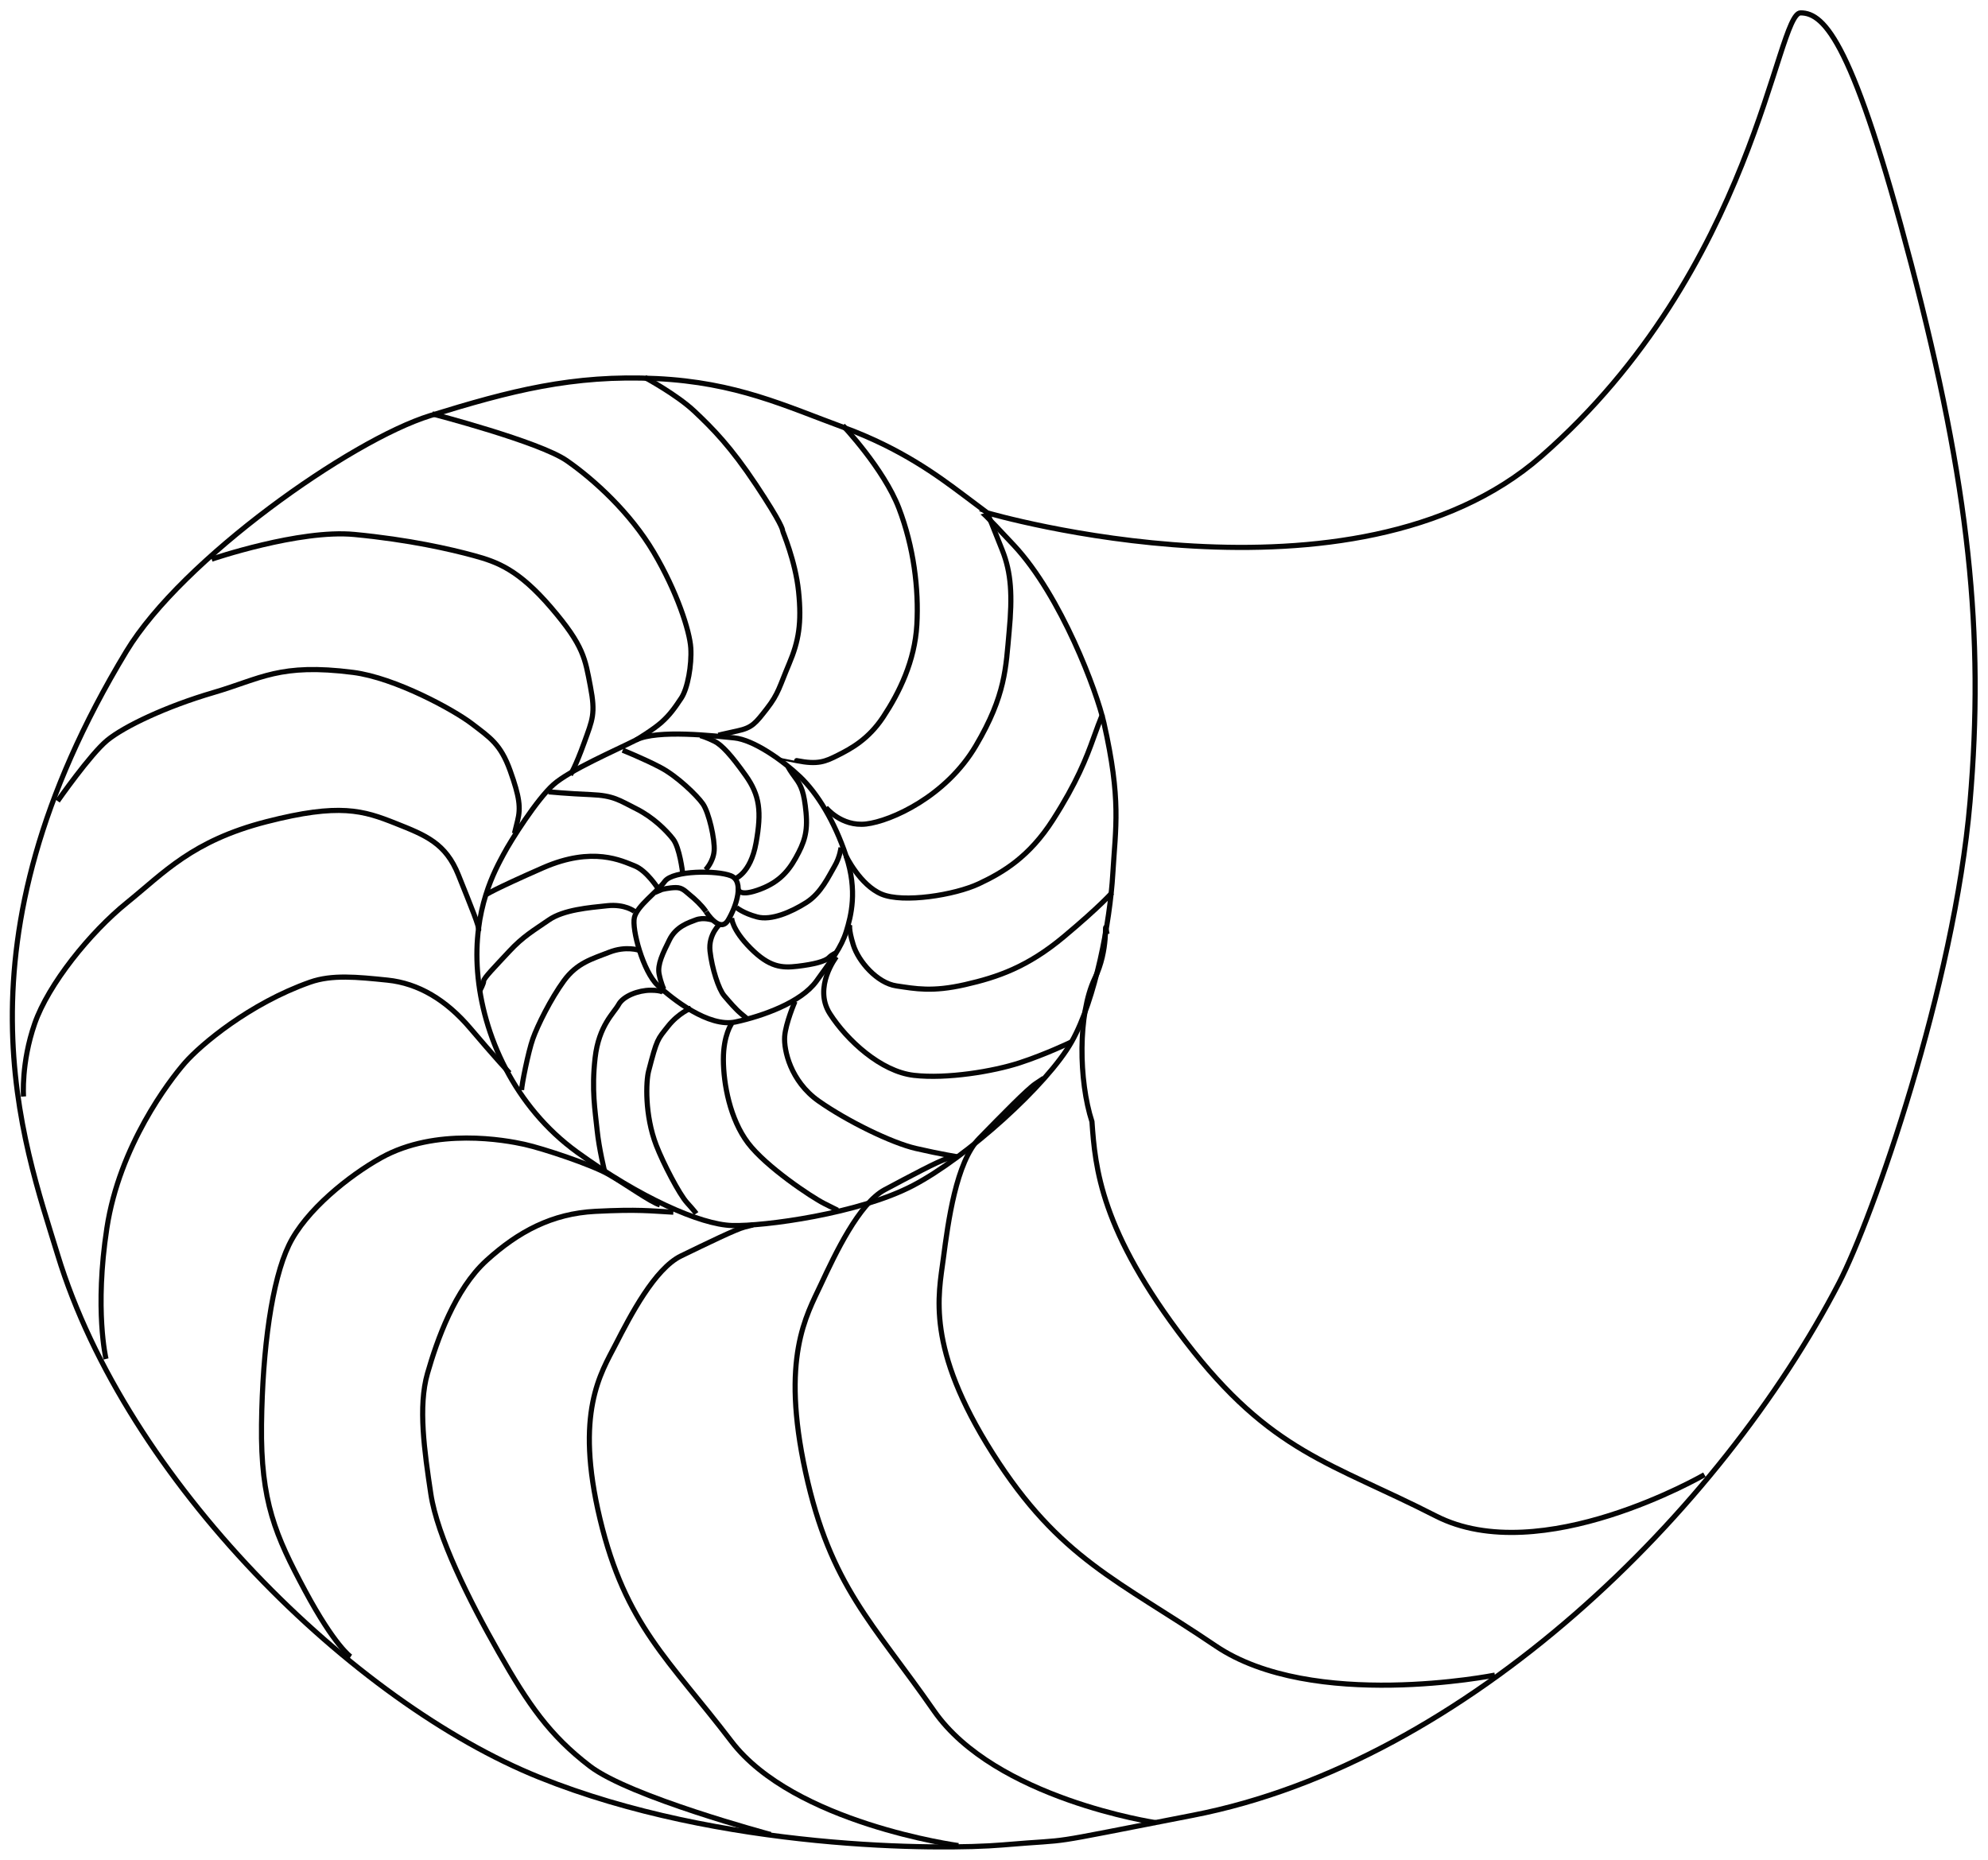 <?xml version="1.0" encoding="UTF-8" standalone="no"?>
<svg
   xmlns:dc="http://purl.org/dc/elements/1.1/"
   xmlns:cc="http://creativecommons.org/ns#"
   xmlns:rdf="http://www.w3.org/1999/02/22-rdf-syntax-ns#"
   xmlns:svg="http://www.w3.org/2000/svg"
   xmlns="http://www.w3.org/2000/svg"
   xmlns:sodipodi="http://sodipodi.sourceforge.net/DTD/sodipodi-0.dtd"
   xmlns:inkscape="http://www.inkscape.org/namespaces/inkscape"
   inkscape:version="1.0 (4035a4fb49, 2020-05-01)"
   sodipodi:docname="logo_central_light.svg"
   width="385.984"
   height="361.106"
   enable-background="new 0 0 461.963 429.631"
   version="1.1"
   viewBox="0 0 385.987 361.107"
   id="svg113">
  <sodipodi:namedview
     fit-margin-bottom="0"
     fit-margin-right="0"
     fit-margin-left="0"
     fit-margin-top="0"
     inkscape:current-layer="svg113"
     inkscape:window-maximized="1"
     inkscape:window-y="362"
     inkscape:window-x="-8"
     inkscape:cy="154.41093"
     inkscape:cx="82.572629"
     inkscape:zoom="1.4450568"
     showgrid="false"
     id="namedview59"
     inkscape:window-height="1027"
     inkscape:window-width="1920"
     inkscape:pageshadow="2"
     inkscape:pageopacity="0"
     guidetolerance="10"
     gridtolerance="10"
     objecttolerance="10"
     borderopacity="1"
     bordercolor="#666666"
     pagecolor="#ffffff"
     inkscape:document-rotation="0" />
  <defs
     id="defs117" />
  <path
     style="fill:none;fill-opacity:1;stroke:#000000;stroke-opacity:0.98;stroke-width:1;stroke-miterlimit:4;stroke-dasharray:none"
     d="m 191.691,99.569 c 0,0 71.133,20.864 107.55,-10.962 41.54,-36.304 45.608,-86.102 50.358,-86.108 4.753,-0.007 10.309,6.102 21.458,48.689 11.349,43.355 14.241,71.975 11.436,104.55 -3.083,35.805 -18.913,80.782 -25.417,93.316 -22.979,44.295 -72.145,93.033 -125.46,103.39 -31.516,6.126 -21.55,4.452 -37.025,5.765 -11.841,1.003 -54.61,1.051 -89.893,-13.145 -36.038,-14.498 -80.13,-57.51 -93.501,-101.44 -6.711,-22.055 -21.195,-60.046 13.352,-117.18 10.756,-17.786 43.541,-40.972 58.981,-45.748 15.44,-4.774 27.653,-7.985 43.957,-7.192 15.531,0.756 24.96,5.313 36.256,9.456 11.294,4.143 18.431,9.481 23.188,13.039 z"
     fill="#ffffff"
     stroke="#000000"
     stroke-linecap="round"
     stroke-width="5"
     id="path4" />
  <linearGradient
     id="a"
     x1="51.825"
     x2="261.82"
     y1="371.81"
     y2="8.097"
     gradientTransform="matrix(-0.001,-1,-1,0.001,425.295,380.53)"
     gradientUnits="userSpaceOnUse">
    <stop
       stop-opacity="0"
       offset="0"
       id="stop8" />
    <stop
       stop-color="#49494B"
       stop-opacity=".047"
       offset=".012"
       id="stop10" />
    <stop
       stop-color="#6B6D6F"
       stop-opacity=".111"
       offset=".028"
       id="stop12" />
    <stop
       stop-color="#86888A"
       stop-opacity=".182"
       offset=".045"
       id="stop14" />
    <stop
       stop-color="#9C9EA1"
       stop-opacity=".258"
       offset=".064"
       id="stop16" />
    <stop
       stop-color="#AFB1B4"
       stop-opacity=".342"
       offset=".085"
       id="stop18" />
    <stop
       stop-color="#BEC0C2"
       stop-opacity=".437"
       offset=".108"
       id="stop20" />
    <stop
       stop-color="#C9CBCD"
       stop-opacity=".549"
       offset=".136"
       id="stop22" />
    <stop
       stop-color="#CFD1D3"
       stop-opacity=".695"
       offset=".172"
       id="stop24" />
    <stop
       stop-color="#D1D3D4"
       offset=".247"
       id="stop26" />
    <stop
       stop-color="#DBD4B8"
       stop-opacity=".894"
       offset=".327"
       id="stop28" />
    <stop
       stop-color="#E4D69D"
       stop-opacity=".776"
       offset=".416"
       id="stop30" />
    <stop
       stop-color="#EBD883"
       stop-opacity=".654"
       offset=".507"
       id="stop32" />
    <stop
       stop-color="#F1D96B"
       stop-opacity=".531"
       offset=".6"
       id="stop34" />
    <stop
       stop-color="#F6DB53"
       stop-opacity=".406"
       offset=".694"
       id="stop36" />
    <stop
       stop-color="#FADC3F"
       stop-opacity=".278"
       offset=".791"
       id="stop38" />
    <stop
       stop-color="#FDDE31"
       stop-opacity=".145"
       offset=".891"
       id="stop40" />
    <stop
       stop-color="#FFDF2C"
       stop-opacity="0"
       offset="1"
       id="stop42" />
  </linearGradient>
  <g
     style="fill:none;fill-opacity:1;stroke:#000000;stroke-opacity:0.98;stroke-width:1.003;stroke-miterlimit:4;stroke-dasharray:none"
     fill="none"
     stroke="#000000"
     id="g109"
     transform="matrix(-0.994,0,0,1.001,403.561,-38.794)">
    <path
       style="fill:none;fill-opacity:1;stroke:#000000;stroke-opacity:0.98;stroke-width:1.003;stroke-miterlimit:4;stroke-dasharray:none"
       d="m 214.27,138.07 c 0,0 -0.072,-0.218 -6.365,6.498 -9.234,9.855 -16.17,28.355 -17.536,34.386 -3.406,15.038 -2.285,20.116 -1.734,29.331 0.551,9.215 3.351,24.262 8.04,32.542 4.688,8.28 20.464,22.405 30.985,27.873 10.522,5.468 29.135,7.938 35.34,7.759 6.206,-0.179 18.061,-5.427 30.294,-14.248 12.235,-8.82 18.459,-22.726 19.416,-34.948 0.958,-12.22 -3.544,-19.937 -5.044,-22.759 -1.5,-2.822 -6.566,-10.727 -9.759,-13.552 -3.192,-2.825 -12.024,-6.599 -16.158,-8.672 -4.134,-2.074 -15.418,-0.774 -19.179,-0.403 -3.76,0.371 -9.407,4.312 -12.797,7.503 -3.39,3.192 -6.781,8.64 -9.047,15.406 -2.266,6.766 -0.957,11.657 -0.021,14.667 0.936,3.01 2.812,5.457 5.815,9.598 3.003,4.141 10.521,6.784 15.784,7.92 5.264,1.136 12.417,-4.495 15.242,-7.124 2.824,-2.628 5.092,-10.899 4.531,-13.156 -0.56,-2.257 -4.325,-4.827 -5.935,-6.981 -1.61,-2.153 -10.211,-2.164 -12.901,-1.093 -2.689,1.071 -1.083,5.912 0.525,8.602 1.609,2.69 4.303,-1.606 4.303,-1.606"
       stroke-width="3"
       id="path47" />
    <path
       style="fill:none;fill-opacity:1;stroke:#000000;stroke-opacity:0.98;stroke-width:1.003;stroke-miterlimit:4;stroke-dasharray:none"
       d="m 218.79,396.73 c 0,0 32.127,-4.327 44.334,-20.213 12.208,-15.885 20.686,-22.482 25.671,-43.128 4.985,-20.646 -0.167,-28.294 -3.051,-33.875 -2.883,-5.581 -7.62,-14.674 -12.78,-17.16 -5.161,-2.486 -10.733,-5.178 -12.385,-5.594 -1.652,-0.416 -1.652,-0.416 -1.652,-0.416"
       stroke-width="2"
       id="path49" />
    <path
       style="fill:none;fill-opacity:1;stroke:#000000;stroke-opacity:0.98;stroke-width:1.003;stroke-miterlimit:4;stroke-dasharray:none"
       d="m 337.5,360.1 c 0,0 3.1,-2.061 8.898,-12.792 5.798,-10.731 8.7,-17.336 8.517,-32.207 -0.188,-14.87 -2.04,-27.99 -5.333,-34.811 -3.293,-6.82 -11.854,-13.557 -18.031,-16.975 -10.678,-5.91 -24.269,-3.424 -27.988,-2.604 -3.719,0.821 -13.016,3.905 -16.324,5.759 -3.307,1.854 -8.476,5.565 -10.128,5.976"
       stroke-width="2"
       id="path51" />
    <path
       style="fill:none;fill-opacity:1;stroke:#000000;stroke-opacity:0.98;stroke-width:1.003;stroke-miterlimit:4;stroke-dasharray:none"
       d="m 385.29,302.34 c 0,0 2.285,-9.497 -0.172,-25.403 -2.455,-15.906 -12.146,-28.519 -15.238,-32.034 -3.093,-3.516 -12.642,-11.521 -24.467,-15.652 -4.236,-1.48 -9.117,-1.001 -15.107,-0.39 -5.989,0.611 -11.423,3.785 -16.181,9.355 -4.759,5.57 -7.654,8.663 -7.654,8.663"
       stroke-width="2"
       id="path53" />
    <path
       style="fill:none;fill-opacity:1;stroke:#000000;stroke-opacity:0.98;stroke-width:1.003;stroke-miterlimit:4;stroke-dasharray:none"
       d="m 401.4,251.44 c 0,0 0.498,-6.489 -2.176,-14.135 -2.676,-7.645 -10.818,-17.685 -18.039,-23.478 -7.219,-5.792 -12.696,-11.993 -27.244,-15.699 -14.301,-3.642 -18.889,-2.177 -25.244,0.333 -5.863,2.316 -9.766,3.828 -12.252,10.02 -2.488,6.192 -4.145,10.113 -3.939,10.733"
       stroke-width="2"
       id="path55" />
    <path
       style="fill:none;fill-opacity:1;stroke:#000000;stroke-opacity:0.98;stroke-width:1.003;stroke-miterlimit:4;stroke-dasharray:none"
       d="m 394.74,194.13 c 0,0 -6.391,-9.096 -9.689,-11.786 -3.303,-2.689 -11.469,-6.564 -20.759,-9.262 -9.293,-2.697 -12.892,-5.729 -27.265,-3.907 -8.229,1.043 -19.713,7.291 -23.227,9.971 -3.515,2.681 -5.582,3.917 -7.449,9.077 -1.865,5.16 -2.075,7.226 -1.458,9.705 l 0.616,2.48"
       stroke-width="2"
       id="path57" />
    <path
       style="fill:none;fill-opacity:1;stroke:#000000;stroke-opacity:0.98;stroke-width:1.003;stroke-miterlimit:4;stroke-dasharray:none"
       d="m 364.65,147.21 c 0,0 -17.136,-5.808 -27.876,-4.79 -10.741,1.018 -18.799,2.865 -23.344,4.097 -4.546,1.233 -8.689,2.685 -15.091,10.099 -6.413,7.427 -6.623,9.905 -7.663,15.272 -1.037,5.353 -0.423,6.402 1.224,10.948 1.646,4.546 2.677,6.2 2.677,6.2"
       stroke-width="1.5"
       id="path59" />
    <path
       style="fill:none;fill-opacity:1;stroke:#000000;stroke-opacity:0.98;stroke-width:1.003;stroke-miterlimit:4;stroke-dasharray:none"
       d="m 321.56,119.03 c 0,0 -20.903,5.373 -26.279,9.081 -5.375,3.71 -12.407,10.103 -16.961,17.738 -4.554,7.635 -7.044,15.273 -7.255,18.578 -0.21,3.304 0.609,7.849 1.846,9.709 1.236,1.861 2.268,3.309 3.917,4.756 1.65,1.447 4.922,3.392 4.922,3.392"
       stroke-width="1.5"
       id="path61" />
    <path
       style="fill:none;fill-opacity:1;stroke:#000000;stroke-opacity:0.98;stroke-width:1.003;stroke-miterlimit:4;stroke-dasharray:none"
       d="m 280.02,111.98 c 0,0 -6.202,3.295 -9.718,6.594 -3.515,3.301 -7.031,6.807 -11.998,14.234 -4.968,7.429 -5.176,8.668 -5.176,8.875 0,0.206 -2.486,5.779 -3.114,11.767 -0.647,6.162 -0.013,9.707 1.84,14.047 1.852,4.339 2.056,5.786 4.324,8.68 2.268,2.895 2.886,3.722 5.777,4.346 2.891,0.624 3.717,0.831 3.717,0.831"
       id="path63" />
    <path
       style="fill:none;fill-opacity:1;stroke:#000000;stroke-opacity:0.98;stroke-width:1.003;stroke-miterlimit:4;stroke-dasharray:none"
       d="m 241.35,121.29 c 0,0 -7.982,8.374 -10.931,16.02 -2.89,7.497 -3.913,15.628 -3.51,22.651 0.403,7.022 3.418,13.116 6.551,17.834 2.929,4.411 6.394,6.204 8.87,7.447 2.476,1.243 3.921,1.864 8.053,1.043 4.132,-0.821 4.132,-0.82 4.132,-0.82"
       id="path65" />
    <path
       style="fill:none;fill-opacity:1;stroke:#000000;stroke-opacity:0.98;stroke-width:1.003;stroke-miterlimit:4;stroke-dasharray:none"
       d="m 244.67,195.38 c 0,0 -2.993,3.758 -7.858,3.197 -4.866,-0.56 -15.588,-5.331 -21.436,-15.184 -5.849,-9.853 -5.84,-15.161 -6.495,-22.13 -0.655,-6.97 -0.426,-11.393 1.349,-15.815 1.776,-4.422 2.877,-7.166 2.877,-7.166"
       id="path67" />
    <path
       style="fill:none;fill-opacity:1;stroke:#000000;stroke-opacity:0.98;stroke-width:1.003;stroke-miterlimit:4;stroke-dasharray:none"
       d="m 240.73,204.79 c 0,0 -2.719,5.626 -6.925,7.391 -4.206,1.765 -14.269,0.202 -19.022,-2.018 -4.752,-2.218 -9.837,-5.212 -14.471,-12.408 -4.636,-7.196 -6.51,-11.955 -7.941,-15.939 -1.433,-3.984 -1.764,-4.538 -1.764,-4.538"
       id="path69" />
    <path
       style="fill:none;fill-opacity:1;stroke:#000000;stroke-opacity:0.98;stroke-width:1.003;stroke-miterlimit:4;stroke-dasharray:none"
       d="m 239.99,218.05 c 0,0 0.331,0.774 -0.669,3.98 -1,3.207 -4.656,7.404 -8.418,7.952 -3.761,0.549 -6.969,1.207 -13.382,-0.24 -6.414,-1.447 -12.273,-3.446 -19.343,-9.318 -7.071,-5.873 -9.39,-8.531 -9.39,-8.531"
       id="path71" />
    <path
       style="fill:none;fill-opacity:1;stroke:#000000;stroke-opacity:0.98;stroke-width:1.003;stroke-miterlimit:4;stroke-dasharray:none"
       d="m 242.62,224.32 c 0,0 4.597,5.901 1.273,11.057 -3.323,5.154 -9.965,11.224 -16.414,11.952 -6.45,0.728 -15.476,-0.758 -20.632,-2.424 -5.156,-1.666 -10.17,-4.072 -10.17,-4.072"
       id="path73" />
    <path
       style="fill:none;fill-opacity:1;stroke:#000000;stroke-opacity:0.98;stroke-width:1.003;stroke-miterlimit:4;stroke-dasharray:none"
       d="m 250.71,232.99 c 0,0 1.837,4.24 2.018,6.819 0.181,2.58 -1.117,8.659 -6.651,12.52 -5.532,3.861 -14.198,8.086 -18.989,9.185 -4.792,1.099 -8.293,1.646 -8.293,1.646"
       id="path75" />
    <path
       style="fill:none;fill-opacity:1;stroke:#000000;stroke-opacity:0.98;stroke-width:1.003;stroke-miterlimit:4;stroke-dasharray:none"
       d="m 263.05,237.24 c 0,0 1.655,2.213 1.648,7.003 -0.007,4.791 -1.306,11.606 -4.813,16.207 -3.508,4.601 -12.359,10.484 -14.939,11.77 l -2.582,1.286"
       id="path77" />
    <path
       style="fill:none;fill-opacity:1;stroke:#000000;stroke-opacity:0.98;stroke-width:1.003;stroke-miterlimit:4;stroke-dasharray:none"
       d="m 274.47,273.87 c 4.465,-0.235 6.767,-0.586 15.234,-0.161 8.468,0.425 15.071,3.945 21.26,9.53 6.188,5.584 9.684,15.503 11.534,21.909 1.851,6.405 0.599,15.078 -0.652,23.338 -1.249,8.258 -7.466,20.642 -13.261,30.754 -5.797,10.111 -9.936,16.095 -17.793,22.073 -7.856,5.978 -35.337,13.265 -35.337,13.265"
       stroke-width="2"
       id="path79" />
    <path
       style="fill:none;fill-opacity:1;stroke:#000000;stroke-opacity:0.98;stroke-width:1.003;stroke-miterlimit:4;stroke-dasharray:none"
       d="M 265.58,275.94"
       id="path81" />
    <path
       style="fill:none;fill-opacity:1;stroke:#000000;stroke-opacity:0.98;stroke-width:1.003;stroke-miterlimit:4;stroke-dasharray:none"
       d="m 276.32,231.37 c 0,0 0.185,-0.553 2.58,-0.549 2.395,0.004 5.341,1.112 6.26,2.772 0.919,1.659 3.864,4.058 4.591,10.323 0.728,6.266 -0.015,10.319 -0.388,14.002 -0.374,3.684 -1.486,8.105 -1.486,8.105"
       id="path83" />
    <path
       style="fill:none;fill-opacity:1;stroke:#000000;stroke-opacity:0.98;stroke-width:1.003;stroke-miterlimit:4;stroke-dasharray:none"
       d="m 281.12,223.08 c 0,0 2.582,-0.917 5.896,0.377 3.315,1.294 6.262,2.035 8.836,5.539 2.575,3.504 5.147,8.667 6.064,11.248 0.918,2.58 2.199,9.03 2.197,9.952"
       id="path85" />
    <path
       style="fill:none;fill-opacity:1;stroke:#000000;stroke-opacity:0.98;stroke-width:1.003;stroke-miterlimit:4;stroke-dasharray:none"
       d="m 282.06,215.53 c 0,0 1.844,-1.471 5.344,-1.098 3.5,0.374 8.474,0.75 11.419,2.78 2.945,2.031 4.971,3.139 7.729,6.091 2.76,2.953 4.967,5.167 4.965,5.718 0,0.554 0.736,1.844 0.736,1.844"
       id="path87" />
    <path
       style="fill:none;fill-opacity:1;stroke:#000000;stroke-opacity:0.98;stroke-width:1.003;stroke-miterlimit:4;stroke-dasharray:none"
       d="m 277.46,211.1 c 0,0 2.216,-3.498 4.613,-4.416 2.396,-0.918 8.112,-3.857 17.871,0.394 9.76,4.251 11.048,5.174 11.048,5.174"
       id="path89" />
    <path
       style="fill:none;fill-opacity:1;stroke:#000000;stroke-opacity:0.98;stroke-width:1.003;stroke-miterlimit:4;stroke-dasharray:none"
       d="m 272.67,207.96 c 0,0 0.559,-4.789 1.851,-6.445 1.292,-1.657 3.875,-4.233 7.194,-5.886 3.319,-1.653 4.424,-2.572 8.847,-2.75 4.422,-0.179 8.292,-0.542 8.292,-0.542"
       id="path91" />
    <path
       style="fill:none;fill-opacity:1;stroke:#000000;stroke-opacity:0.98;stroke-width:1.003;stroke-miterlimit:4;stroke-dasharray:none"
       d="m 262.54,209.24 c 0,0 -3.13,-0.925 -4.227,-7.008 -1.098,-6.081 -0.724,-9.212 2.044,-13.078 2.77,-3.866 4.615,-5.889 6.09,-6.624 1.475,-0.736 2.766,-1.102 2.766,-1.102"
       id="path93" />
    <path
       style="fill:none;fill-opacity:1;stroke:#000000;stroke-opacity:0.98;stroke-width:1.003;stroke-miterlimit:4;stroke-dasharray:none"
       d="m 261.8,211.08 c 0,0 0.181,1.659 -3.686,0.363 -3.867,-1.296 -5.891,-3.325 -7.545,-6.276 -1.654,-2.95 -2.388,-4.977 -2.013,-8.846 0.373,-3.87 0.928,-5.158 2.035,-6.629 1.108,-1.473 1.478,-2.208 1.478,-2.208"
       id="path95" />
    <path
       style="fill:none;fill-opacity:1;stroke:#000000;stroke-opacity:0.98;stroke-width:1.003;stroke-miterlimit:4;stroke-dasharray:none"
       d="m 262.16,214.77 c 0,0 -1.291,1.103 -4.055,1.836 -2.765,0.734 -6.632,-0.93 -9.578,-2.776 -2.944,-1.848 -4.415,-5.166 -5.517,-7.009 -1.103,-1.844 -1.285,-3.687 -1.285,-3.687"
       id="path97" />
    <path
       style="fill:none;fill-opacity:1;stroke:#000000;stroke-opacity:0.98;stroke-width:1.003;stroke-miterlimit:4;stroke-dasharray:none"
       d="m 263.08,216.79 c 0,0 -0.002,2.21 -3.692,5.891 -3.69,3.679 -6.086,3.86 -9.218,3.487 -3.131,-0.373 -5.341,-0.93 -6.078,-1.667 -0.736,-0.737 -1.472,-0.923 -1.472,-0.923"
       id="path99" />
    <path
       style="fill:none;fill-opacity:1;stroke:#000000;stroke-opacity:0.98;stroke-width:1.003;stroke-miterlimit:4;stroke-dasharray:none"
       d="m 265.29,217.9 c 0,0 2.392,2.029 2.018,5.345 -0.373,3.316 -1.668,7.367 -2.775,8.655 -1.107,1.288 -2.214,2.576 -3.321,3.497 l -1.107,0.919"
       id="path101" />
    <path
       style="fill:none;fill-opacity:1;stroke:#000000;stroke-opacity:0.98;stroke-width:1.003;stroke-miterlimit:4;stroke-dasharray:none"
       d="m 266.68,217.24 c 0,0 0.682,-0.204 1.281,-0.272 0.599,-0.069 1.382,-0.068 2.119,0.209 1.474,0.555 3.868,1.295 5.154,3.877 1.286,2.58 2.389,4.793 2.017,6.635 -0.371,1.842 -0.924,2.946 -0.924,2.946"
       id="path103" />
    <path
       style="fill:none;fill-opacity:1;stroke:#000000;stroke-opacity:0.98;stroke-width:1.003;stroke-miterlimit:4;stroke-dasharray:none"
       d="m 268.08,215.57 c 0.923,-1.289 2.195,-2.451 3.117,-3.187 0.923,-0.734 1.475,-1.471 2.766,-1.47 1.29,0.002 2.763,0.373 2.763,0.373 l 1.29,0.555"
       stroke-width="2"
       id="path105" />
    <path
       style="fill:none;fill-opacity:1;stroke:#000000;stroke-opacity:0.98;stroke-width:1.003;stroke-miterlimit:4;stroke-dasharray:none"
       d="m 268.18,207.47 c 0,0 -1.512,-1.517 -1.678,-3.705 -0.165,-2.188 1.02,-7.404 2.2,-9.085 1.18,-1.681 5.057,-5.379 8.257,-7.057 3.2,-1.678 7.41,-3.355 7.41,-3.355"
       id="path107" />
  </g>
  <path
     style="fill:none;fill-opacity:1;stroke:#000000;stroke-opacity:0.98;stroke-width:1;stroke-miterlimit:4;stroke-dasharray:none"
     d="m 134.161,195.739 c 0,0 -2.429,0.94 -4.466,3.525 -2.037,2.586 -2.115,2.351 -3.761,8.697 -0.512,1.973 -0.783,8.54 1.489,14.416 1.363,3.526 4.466,9.48 5.954,11.125 1.489,1.645 1.803,2.115 1.803,2.115"
     fill="none"
     stroke="#000000"
     id="path111" />
  <path
     id="path49-5"
     stroke-width="2.043"
     d="m 224.398,353.881 c 0,0 -31.203,-4.649 -43.059,-21.718 -11.857,-17.068 -20.091,-24.156 -24.933,-46.339 -4.842,-22.183 0.162,-30.4 2.963,-36.397 2.8,-5.997 7.401,-15.766 12.412,-18.438 5.013,-2.671 10.424,-5.563 12.029,-6.01 1.604,-0.447 1.604,-0.447 1.604,-0.447"
     style="fill:none;fill-opacity:1;stroke:#000000;stroke-opacity:0.98;stroke-width:1;stroke-miterlimit:4;stroke-dasharray:none" />
  <path
     style="fill:none;fill-opacity:1;stroke:#000000;stroke-opacity:0.98;stroke-width:1;stroke-miterlimit:4;stroke-dasharray:none"
     d="m 290.247,325.231 c 0,0 -35.417,7.074 -54.247,-5.684 -18.831,-12.757 -30.235,-16.807 -43.266,-37.374 -13.031,-20.567 -10.499,-30.749 -9.571,-37.858 0.926,-7.109 2.477,-18.706 6.966,-23.293 4.489,-4.587 9.333,-9.547 10.914,-10.604 1.58,-1.056 1.58,-1.056 1.58,-1.056"
     stroke-width="2.262"
     id="path49-5-5" />
  <path
     sodipodi:nodetypes="ccsccsc"
     id="path49-5-5-4"
     stroke-width="2.486"
     d="m 330.934,286.323 c 0,0 -31.765,18.438 -52.15,8.011 -20.386,-10.424 -31.953,-12.236 -48.545,-33.823 -16.592,-21.588 -17.592,-33.776 -18.226,-42.738 -2.592,-7.982 -2.734,-20.899 0.51,-27.753 2.817,-5.632 1.856,-11.615 2.255,-9.513 l 0.16,0.839"
     style="fill:none;fill-opacity:1;stroke:#000000;stroke-opacity:0.98;stroke-width:1;stroke-miterlimit:4;stroke-dasharray:none" />
</svg>
